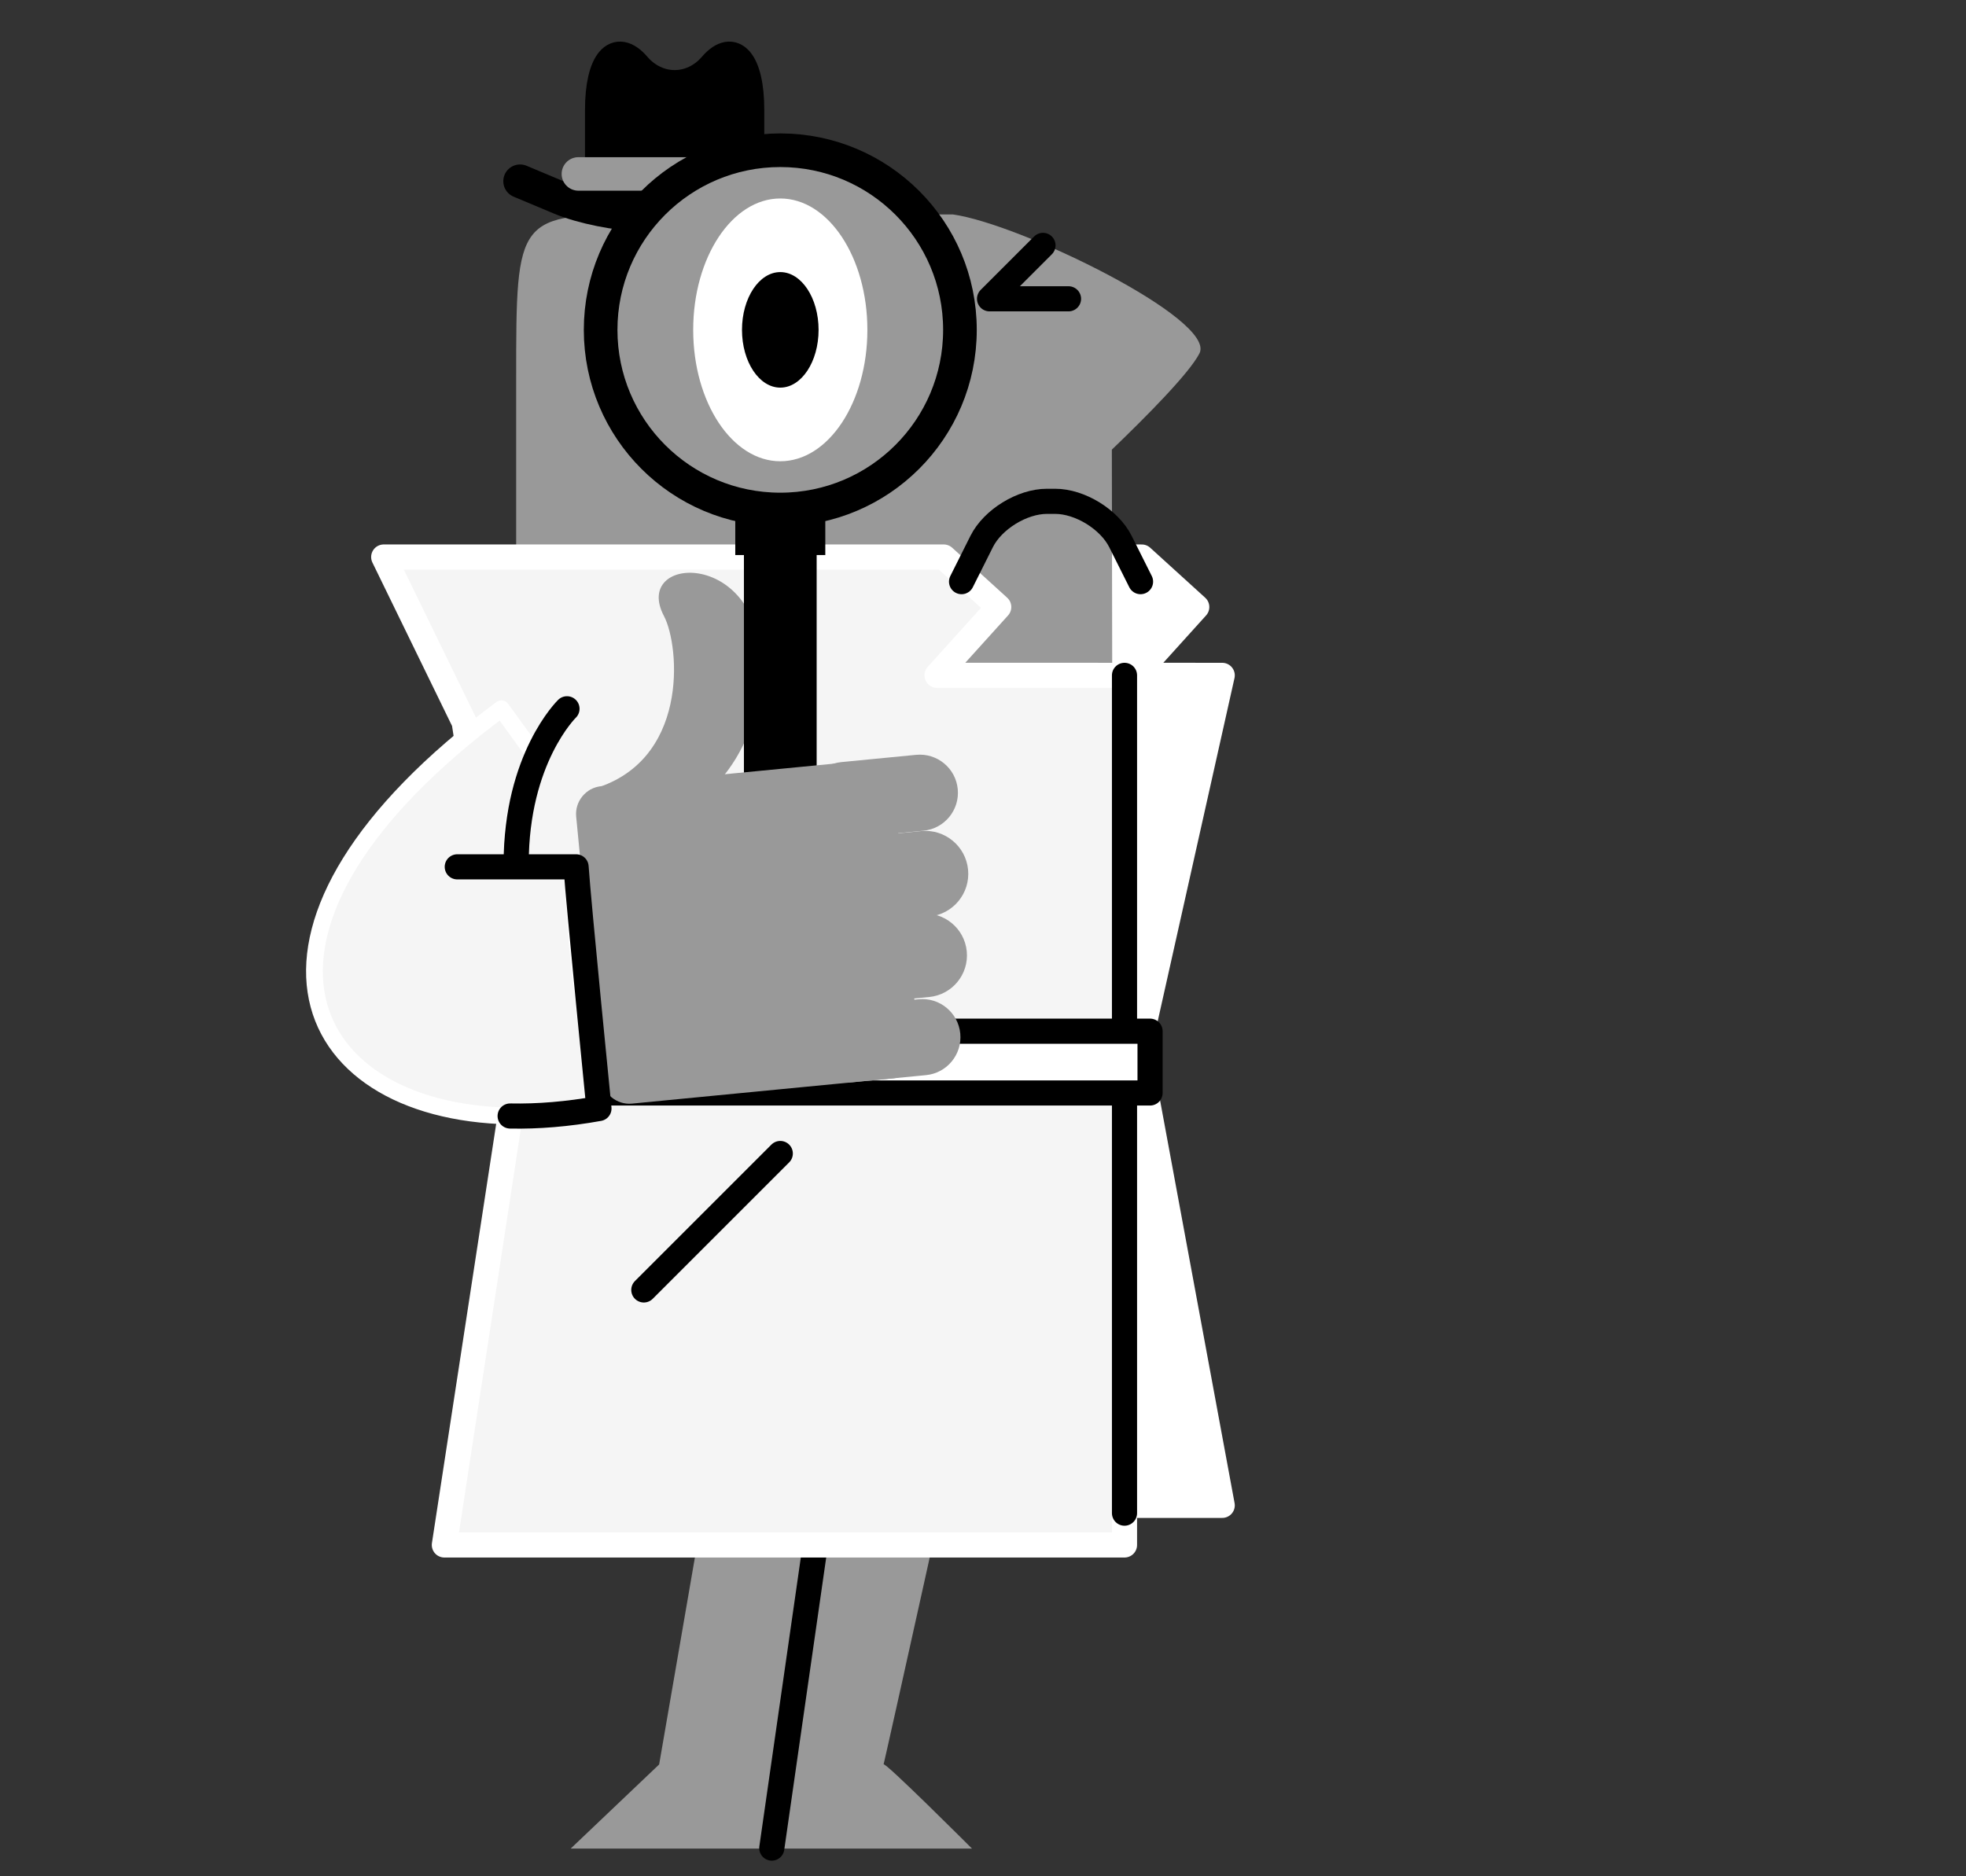 <?xml version="1.0" encoding="UTF-8" standalone="no"?>
<!-- Created with Inkscape (http://www.inkscape.org/) -->

<svg
   xmlns:dc="http://purl.org/dc/elements/1.1/"
   xmlns:cc="http://creativecommons.org/ns#"
   xmlns:rdf="http://www.w3.org/1999/02/22-rdf-syntax-ns#"
   xmlns:svg="http://www.w3.org/2000/svg"
   xmlns="http://www.w3.org/2000/svg"
   version="1.1"
   width="880"
   height="840"
   id="svg2985"
   xml:space="preserve"><rect width="100%" height="100%" fill="#333333" stroke="none"/><defs
     id="defs2989"><clipPath
       id="clipPath3003"><path
         d="m 0,651.498 332.561,0 L 332.561,0 0,0 0,651.498 z"
         id="path3005" /></clipPath></defs><g
     transform="matrix(1.25,0,0,-1.25,0,840)"
     id="g2993"><g
       transform="translate(437.661,430.114)"
       id="g2995"><path
         d="m 0,0 -31.217,0.02 22.097,24.46 -19.695,17.903 -200.539,0 28.817,-59.143 19.117,-123.629 -26.214,-156.875 207.634,0 -30.099,162.729 L 0,0 z"
         id="path2997"
         style="fill:#ffffff;fill-opacity:1;fill-rule:nonzero;stroke:none" /></g><g
       transform="translate(109.6,5.6)"
       id="g2999"><g
         clip-path="url(#clipPath3003)"
         id="g3001"><g
           transform="translate(328.062,424.514)"
           id="g3007"><path
             d="m 0,0 -31.217,0.02 22.097,24.46 -19.695,17.903 -200.539,0 28.817,-59.143 19.117,-123.629 -26.214,-156.875 207.634,0 -30.099,162.729 L 0,0 z"
             id="path3009"
             style="fill:none;stroke:#ffffff;stroke-width:9;stroke-linecap:butt;stroke-linejoin:round;stroke-miterlimit:10;stroke-opacity:1;stroke-dasharray:none" /></g><g
           transform="translate(121.7,589.602)"
           id="g3011"><path
             d="m 0,0 109.896,0 c 24.205,-3.376 94.467,-37.648 88.321,-49.755 -3.578,-7.052 -19.062,-22.663 -31.377,-34.487 0,0 0.506,-298.764 0.506,-346.35 0,-47.591 -213.813,-44.512 -213.813,0 l 0,371.764 C -46.467,0 -46.467,0 0,0"
             id="path3013"
             style="fill:#999999;fill-opacity:1;fill-rule:nonzero;stroke:none" /></g><g
           transform="translate(236.051,166.1)"
           id="g3015"><path
             d="m 0,0 c 0,0 -29.268,-132.424 -29.268,-131.648 0,1.547 31.674,-30.131 31.674,-30.131 l -143.703,0 31.677,30.131 L -86.881,0 0,0 z"
             id="path3017"
             style="fill:#999999;fill-opacity:1;fill-rule:nonzero;stroke:none" /></g><g
           transform="translate(185.938,138.049)"
           id="g3019"><path
             d="M 0,0 -19.168,-133.549"
             id="path3021"
             style="fill:none;stroke:#000000;stroke-width:9;stroke-linecap:round;stroke-linejoin:round;stroke-miterlimit:10;stroke-opacity:1;stroke-dasharray:none" /></g><g
           transform="translate(263.878,578.516)"
           id="g3023"><path
             d="m 0,0 -19.135,-19.135 28.278,0"
             id="path3025"
             style="fill:none;stroke:#000000;stroke-width:9;stroke-linecap:round;stroke-linejoin:round;stroke-miterlimit:10;stroke-opacity:1;stroke-dasharray:none" /></g><g
           transform="translate(76.626,601.5)"
           id="g3027"><path
             d="m 0,0 14.522,-6.092 c 7.614,-3.193 20.597,-5.806 28.852,-5.806 l 23.957,0 c 8.255,0 21.238,2.613 28.852,5.806 L 110.706,0"
             id="path3029"
             style="fill:none;stroke:#000000;stroke-width:12;stroke-linecap:round;stroke-linejoin:round;stroke-miterlimit:10;stroke-opacity:1;stroke-dasharray:none" /></g><g
           transform="translate(159.082,595.549)"
           id="g3031"><path
             d="m 0,0 0,31.5 c 0,17.326 -6.098,24.414 -13.551,15.752 -7.453,-8.662 -19.648,-8.662 -27.101,0 -7.454,8.662 -13.552,1.574 -13.552,-15.752 l 0,-31.5"
             id="path3033"
             style="fill:#000000;fill-opacity:1;fill-rule:nonzero;stroke:#000000;stroke-width:10;stroke-linecap:round;stroke-linejoin:round;stroke-miterlimit:10;stroke-opacity:1;stroke-dasharray:none" /></g><g
           transform="translate(97.516,604.106)"
           id="g3035"><path
             d="M 0,0 68.927,0"
             id="path3037"
             style="fill:none;stroke:#999999;stroke-width:12;stroke-linecap:round;stroke-linejoin:round;stroke-miterlimit:10;stroke-opacity:1;stroke-dasharray:none" /></g><g
           transform="translate(293.07,424.518)"
           id="g3039"><path
             d="m 0,0 -67.134,0.02 22.097,24.46 -19.695,17.903 -200.538,0 28.817,-59.141 19.117,-123.631 -26.215,-171.058 243.551,0 0,176.914 L 0,0 z"
             id="path3041"
             style="fill:#f5f5f5;fill-opacity:1;fill-rule:nonzero;stroke:none" /></g><g
           transform="translate(293.07,424.518)"
           id="g3043"><path
             d="m 0,0 -67.134,0.02 22.097,24.46 -19.695,17.903 -200.538,0 28.817,-59.141 19.117,-123.631 -26.215,-171.058 243.551,0 0,176.914 L 0,0 z"
             id="path3045"
             style="fill:none;stroke:#ffffff;stroke-width:9;stroke-linecap:butt;stroke-linejoin:round;stroke-miterlimit:10;stroke-opacity:1;stroke-dasharray:none" /></g><g
           transform="translate(293.07,124.459)"
           id="g3047"><path
             d="M 0,0 0,300.059"
             id="path3049"
             style="fill:none;stroke:#000000;stroke-width:9;stroke-linecap:round;stroke-linejoin:round;stroke-miterlimit:10;stroke-opacity:1;stroke-dasharray:none" /></g><g
           transform="translate(234.722,458.082)"
           id="g3051"><path
             d="m 0,0 c 0,0 3.242,6.473 7.204,14.383 3.962,7.91 14.473,14.383 23.356,14.383 l 2.971,0 c 8.883,0 19.394,-6.473 23.357,-14.383 C 60.85,6.473 64.092,0 64.092,0"
             id="path3053"
             style="fill:none;stroke:#000000;stroke-width:9;stroke-linecap:round;stroke-linejoin:round;stroke-miterlimit:10;stroke-opacity:1;stroke-dasharray:none" /></g><g
           transform="translate(128.159,445.759)"
           id="g3055"><path
             d="m 0,0 c 5.702,-10.803 9.196,-52.784 -26.385,-62.216 2.829,-26.935 31.995,-8.525 31.995,-8.525 0,0 29.891,14.732 28.925,54.76 C 33.571,24.045 -11.53,21.845 0,0"
             id="path3057"
             style="fill:#999999;fill-opacity:1;fill-rule:nonzero;stroke:none" /></g><g
           transform="translate(234.143,548.254)"
           id="g3059"><path
             d="m 0,0 c 0,-35.531 -28.805,-64.334 -64.334,-64.334 -35.529,0 -64.334,28.803 -64.334,64.334 0,35.533 28.805,64.338 64.334,64.338 C -28.805,64.338 0,35.533 0,0"
             id="path3061"
             style="fill:#999999;fill-opacity:1;fill-rule:nonzero;stroke:none" /></g><g
           transform="translate(234.143,548.254)"
           id="g3063"><path
             d="m 0,0 c 0,-35.531 -28.805,-64.334 -64.334,-64.334 -35.529,0 -64.334,28.803 -64.334,64.334 0,35.533 28.805,64.338 64.334,64.338 C -28.805,64.338 0,35.533 0,0 z"
             id="path3065"
             style="fill:none;stroke:#000000;stroke-width:12.044;stroke-linecap:round;stroke-linejoin:round;stroke-miterlimit:10;stroke-opacity:1;stroke-dasharray:none" /></g><g
           transform="translate(138.624,548.254)"
           id="g3067"><path
             d="m 0,0 c 0,-25.988 13.964,-47.057 31.187,-47.057 17.219,0 31.186,21.069 31.186,47.057 0,25.99 -13.967,47.06 -31.186,47.06 C 13.964,47.06 0,25.99 0,0"
             id="path3069"
             style="fill:#ffffff;fill-opacity:1;fill-rule:nonzero;stroke:none" /></g><g
           transform="translate(156.097,548.254)"
           id="g3071"><path
             d="m 0,0 c 0,-11.416 6.141,-20.685 13.715,-20.685 7.568,0 13.711,9.269 13.711,20.685 0,11.43 -6.143,20.695 -13.711,20.695 C 6.141,20.695 0,11.43 0,0"
             id="path3073"
             style="fill:#000000;fill-opacity:1;fill-rule:nonzero;stroke:none" /></g><g
           transform="translate(182.833,368.529)"
           id="g3075"><path
             d="m 0,0 c 0,-7.187 -5.832,-13.017 -13.023,-13.017 -7.191,0 -13.02,5.83 -13.02,13.017 l 0,99.074 c 0,7.188 5.829,13.024 13.02,13.024 C -5.832,112.098 0,106.262 0,99.074 L 0,0 z"
             id="path3077"
             style="fill:#000000;fill-opacity:1;fill-rule:nonzero;stroke:none" /></g><path
           d="m 185.929,467.604 -32.236,0 0,16.316 32.236,0 0,-16.316 z"
           id="path3079"
           style="fill:#000000;fill-opacity:1;fill-rule:nonzero;stroke:none" /><path
           d="m 302.222,274.949 -200.396,0 0,22.125 200.396,0 0,-22.125 z"
           id="path3081"
           style="fill:#ffffff;fill-opacity:1;fill-rule:nonzero;stroke:#000000;stroke-width:9;stroke-linecap:butt;stroke-linejoin:round;stroke-miterlimit:10;stroke-opacity:1;stroke-dasharray:none" /><g
           transform="translate(199.506,393.906)"
           id="g3083"><path
             d="m 0,0 c 5.466,0.529 10.371,-3.509 10.9,-8.975 l 9.088,-93.81 c 0.53,-5.466 -3.508,-10.371 -8.974,-10.901 l -93.809,-9.082 c -5.466,-0.529 -10.371,3.509 -10.9,8.975 l -9.088,93.806 c -0.529,5.465 3.509,10.371 8.974,10.9 L 0,0 z"
             id="path3085"
             style="fill:#999999;fill-opacity:1;fill-rule:nonzero;stroke:none" /></g><g
           transform="translate(218.458,396.052)"
           id="g3087"><path
             d="m 0,0 c 7.503,0.724 14.176,-4.769 14.9,-12.272 0.723,-7.507 -4.765,-14.176 -12.271,-14.905 l -26.762,-2.59 c -7.5,-0.732 -14.175,4.764 -14.899,12.265 -0.732,7.515 4.765,14.186 12.265,14.903 L 0,0 z"
             id="path3089"
             style="fill:#999999;fill-opacity:1;fill-rule:nonzero;stroke:none" /></g><g
           transform="translate(220.231,339.143)"
           id="g3091"><path
             d="M 0,0 C 8.236,0.797 15.561,-5.242 16.356,-13.471 17.152,-21.709 11.124,-29.024 2.888,-29.83 l -29.368,-2.838 c -8.233,-0.797 -15.557,5.223 -16.351,13.461 -0.797,8.238 5.23,15.559 13.463,16.35 L 0,0 z"
             id="path3093"
             style="fill:#999999;fill-opacity:1;fill-rule:nonzero;stroke:none" /></g><g
           transform="translate(219.359,308.512)"
           id="g3095"><path
             d="m 0,0 c 7.503,0.723 14.173,-4.779 14.903,-12.273 0.723,-7.506 -4.772,-14.176 -12.274,-14.904 l -26.761,-2.591 c -7.503,-0.731 -14.178,4.76 -14.903,12.262 -0.729,7.51 4.764,14.179 12.271,14.897 L 0,0 z"
             id="path3097"
             style="fill:#999999;fill-opacity:1;fill-rule:nonzero;stroke:none" /></g><g
           transform="translate(220.275,368.744)"
           id="g3099"><path
             d="m 0,0 c 8.445,0.815 15.968,-5.371 16.779,-13.824 0.816,-8.448 -5.367,-15.959 -13.813,-16.778 l -30.137,-2.918 c -8.449,-0.822 -15.959,5.371 -16.779,13.819 -0.818,8.453 5.367,15.961 13.818,16.773 L 0,0 z"
             id="path3101"
             style="fill:#999999;fill-opacity:1;fill-rule:nonzero;stroke:none" /></g><g
           transform="translate(83.598,393.707)"
           id="g3103"><path
             d="m 0,0 c 0,0 -29.095,-44.992 13.091,-37.77 -3.582,-14.435 8.189,-86.554 8.189,-86.554 -11.275,-2.031 -21.934,-2.891 -31.803,-2.686 -77.795,1.571 -106.634,68.958 -3.134,145.852 L 0,0 z"
             id="path3105"
             style="fill:#f5f5f5;fill-opacity:1;fill-rule:nonzero;stroke:none" /></g><g
           transform="translate(83.598,393.707)"
           id="g3107"><path
             d="m 0,0 c 0,0 -29.095,-44.992 13.091,-37.77 -3.582,-14.435 8.189,-86.554 8.189,-86.554 -11.275,-2.031 -21.934,-2.891 -31.803,-2.686 -77.795,1.571 -106.634,68.958 -3.134,145.852 L 0,0 z"
             id="path3109"
             style="fill:none;stroke:#ffffff;stroke-width:6;stroke-linecap:round;stroke-linejoin:round;stroke-miterlimit:10;stroke-opacity:1;stroke-dasharray:none" /></g><g
           transform="translate(54.142,355.938)"
           id="g3111"><path
             d="m 0,0 42.546,0 c 0.825,-12.606 8.189,-86.555 8.189,-86.555 -11.275,-2.031 -21.934,-2.89 -31.803,-2.685"
             id="path3113"
             style="fill:none;stroke:#000000;stroke-width:9;stroke-linecap:round;stroke-linejoin:round;stroke-miterlimit:10;stroke-opacity:1;stroke-dasharray:none" /></g><g
           transform="translate(93.43,412.549)"
           id="g3115"><path
             d="M 0,0 C 0,0 -18.196,-17.68 -18.196,-55.518"
             id="path3117"
             style="fill:none;stroke:#000000;stroke-width:9;stroke-linecap:round;stroke-linejoin:round;stroke-miterlimit:10;stroke-opacity:1;stroke-dasharray:none" /></g><g
           transform="translate(169.81,253.27)"
           id="g3119"><path
             d="M 0,0 -48.867,-48.867"
             id="path3121"
             style="fill:none;stroke:#000000;stroke-width:9;stroke-linecap:round;stroke-linejoin:round;stroke-miterlimit:10;stroke-opacity:1;stroke-dasharray:none" /></g></g></g></g></svg>